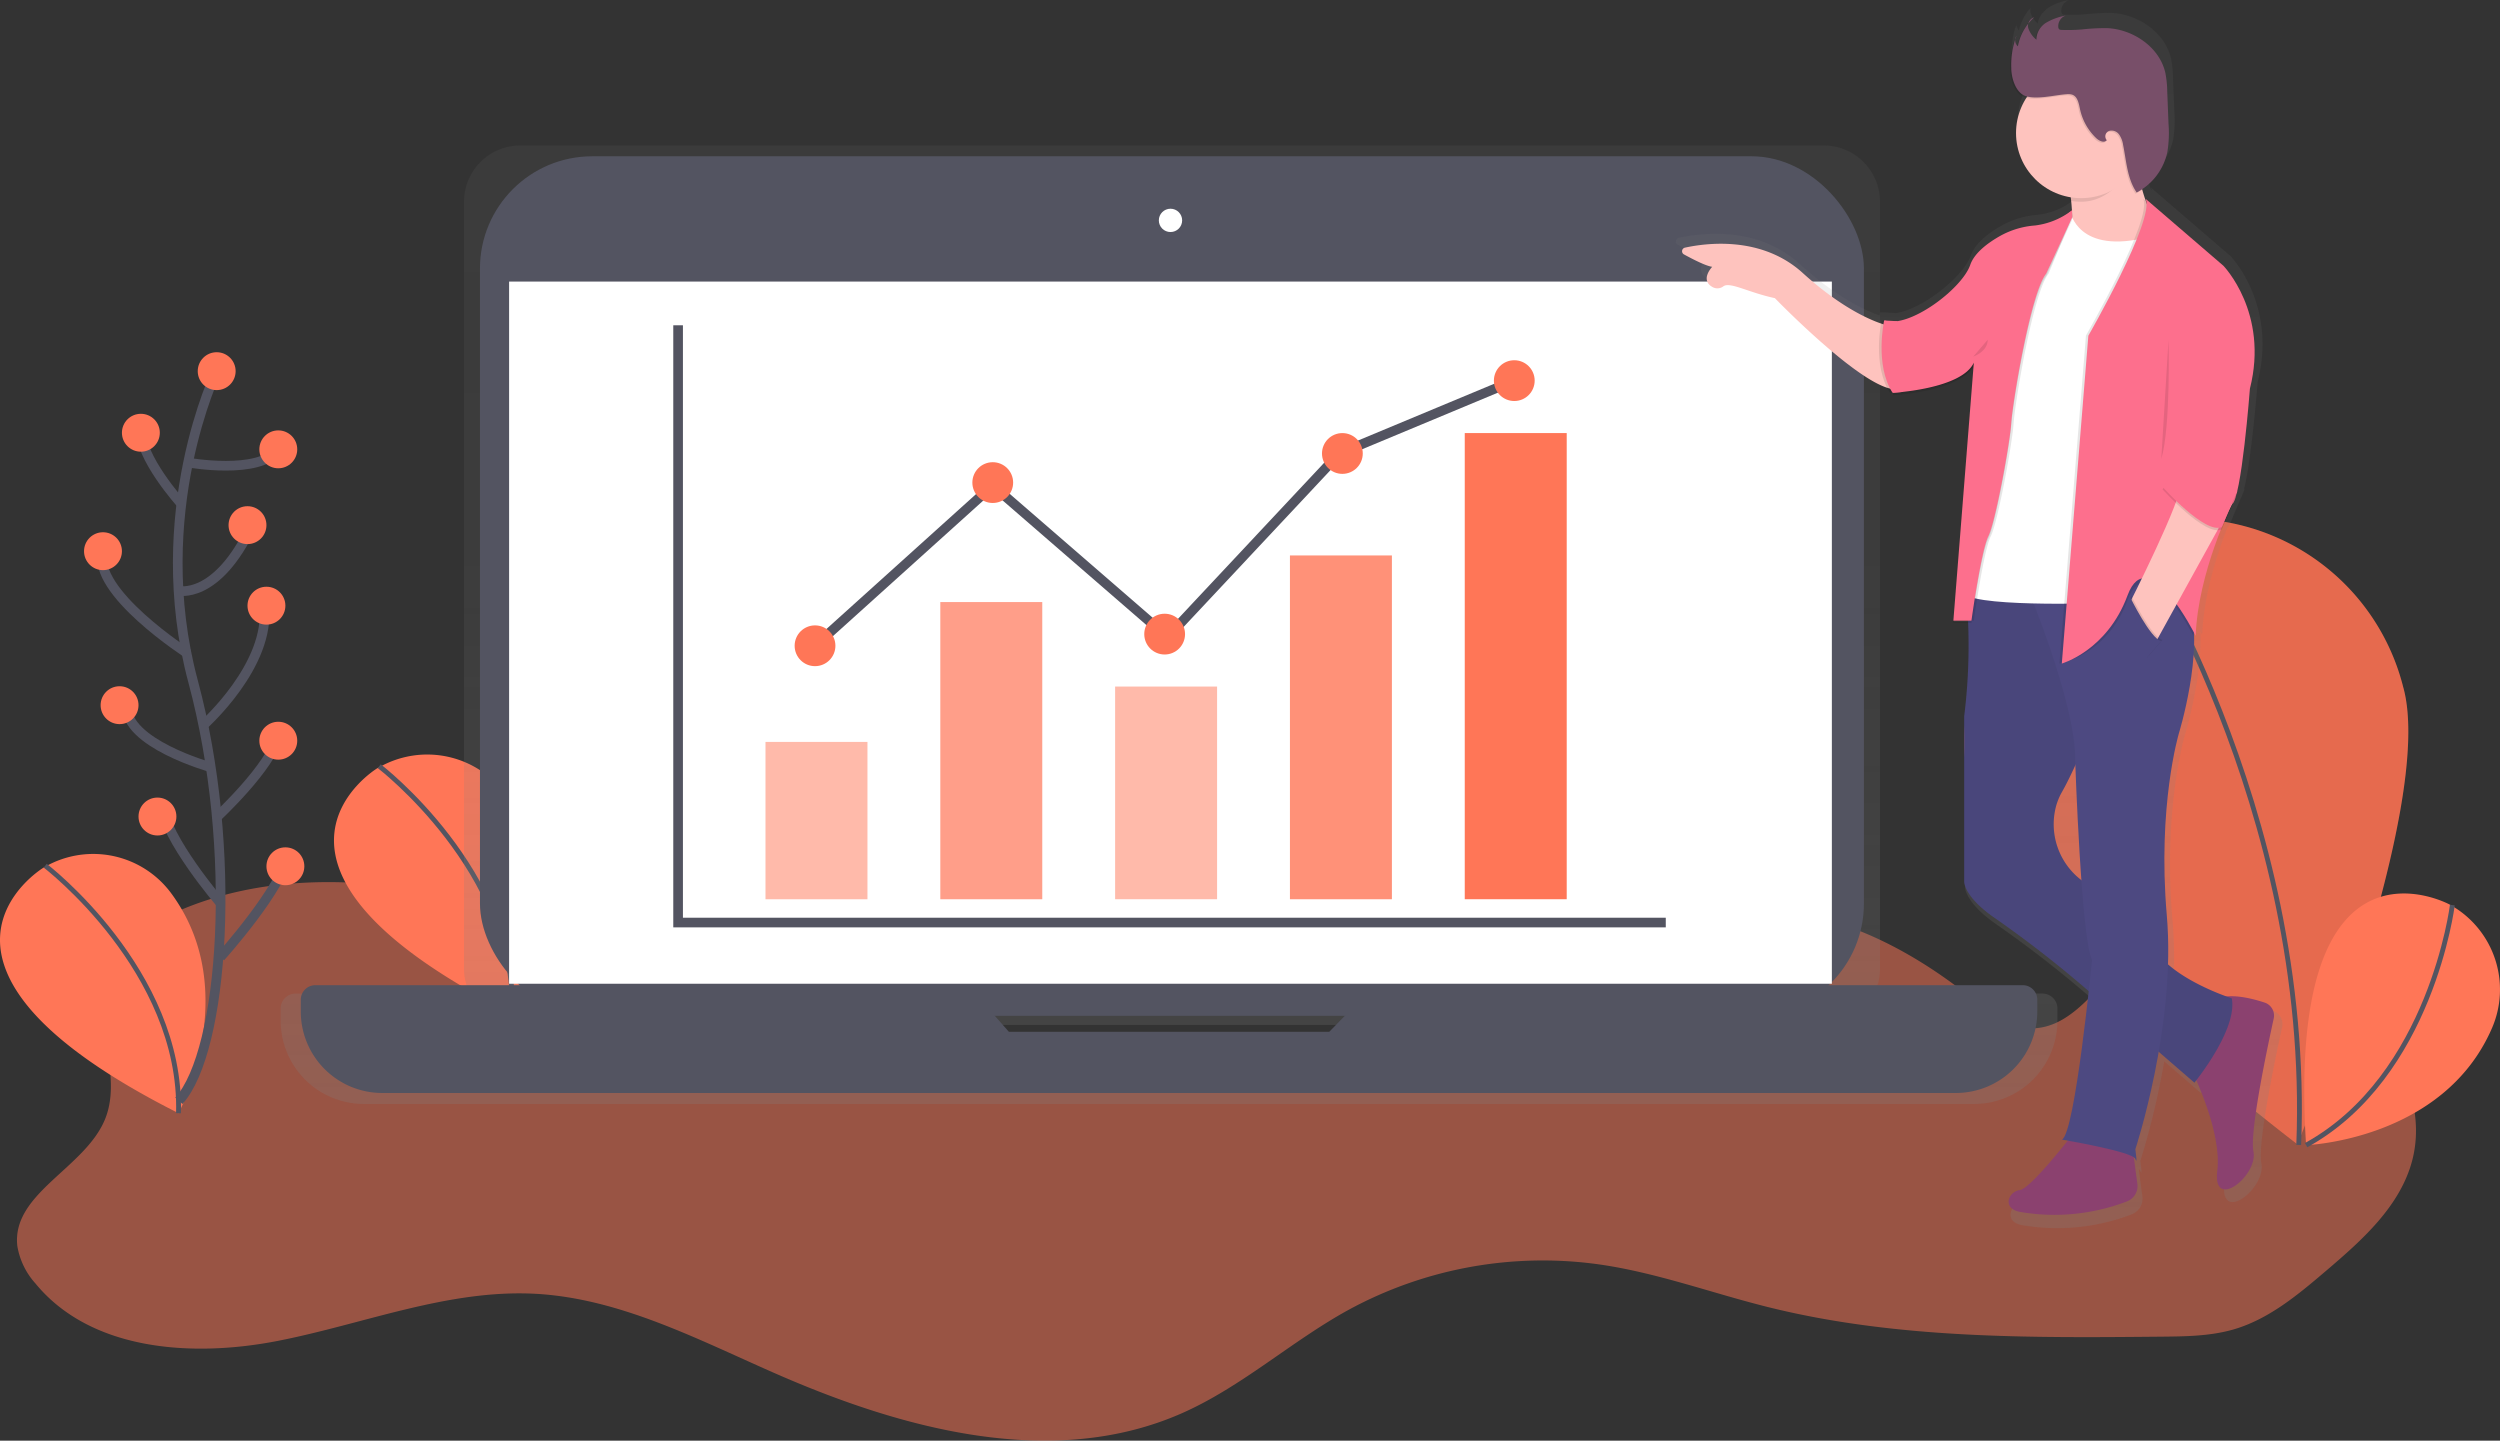 <svg xmlns="http://www.w3.org/2000/svg" xmlns:xlink="http://www.w3.org/1999/xlink" width="518.046" height="298.529" viewBox="0 0 518.046 298.529">
  <rect x="0" y="0" width="518.046" height="298.529" fill="#333333" stroke="none"/>
  <defs>
    <linearGradient id="linear-gradient" x1="0.5" y1="1" x2="0.5" gradientUnits="objectBoundingBox">
      <stop offset="0" stop-color="gray" stop-opacity="0.251"/>
      <stop offset="0.54" stop-color="gray" stop-opacity="0.122"/>
      <stop offset="1" stop-color="gray" stop-opacity="0.102"/>
    </linearGradient>
    <linearGradient id="linear-gradient-2" y1="1" y2="0" xlink:href="#linear-gradient"/>
  </defs>
  <g id="undraw_finance_0bdk" transform="translate(-0.003 -0.06)">
    <path id="Caminho_242" data-name="Caminho 242" d="M254.522,524.475c-31.321-10.822-67.133-19.983-96.4-4.431-3.709,1.971-7.363,4.453-9.362,8.145-5.278,9.715,3.111,22.313-.977,32.581s-19.478,15.438-18.218,26.407a15.309,15.309,0,0,0,3.714,7.7c11.463,14,32.478,15.422,50.24,11.946s35.133-10.681,53.216-9.774c17.377.9,33.363,9.231,49.284,16.247,26.841,11.859,58.19,20.369,85.009,8.449,12.288-5.463,22.448-14.765,34.21-21.259a84.2,84.2,0,0,1,51.967-9.535c11.946,1.683,23.35,5.919,35.041,8.84,26.554,6.63,54.269,6.413,81.632,6.152,5.094-.049,10.268-.109,15.15-1.564,7.228-2.172,13.19-7.173,18.93-12.066,7.542-6.424,15.487-13.483,17.92-23.089,2.873-11.4-3.074-23.524-11.892-31.272S593.9,525.969,582.9,521.885c-2.715-1-5.615-2.015-8.4-1.26a11.448,11.448,0,0,0-4.724,3.025c-7.809,7.515-14.406,20.227-25.055,18.186-3.8-.728-6.913-3.372-9.921-5.816-16.062-13.032-37.669-23.095-57.055-15.894-14.178,5.267-24.186,18.794-38.554,23.567-10.22,3.4-21.324,1.928-32.076,2.59-15.639.956-30.86,6.484-46.52,6.147-39.933-.858-73.2-39.043-112.975-35.4-3.117.282-6.516,1-8.428,3.464" transform="translate(-125.967 -328.902)" fill="#ff7657" opacity="0.5"/>
    <path id="Caminho_243" data-name="Caminho 243" d="M259.44,465.9s-33.184,20.032,28.009,50.886c0,0,13.483-25.033-1.423-45.445a20.091,20.091,0,0,0-26.065-5.712Z" transform="translate(-181.245 -306.654)" fill="#ff7657"/>
    <path id="Caminho_244" data-name="Caminho 244" d="M267.73,467.52s28.411,21.721,27.618,51.288" transform="translate(-189.138 -308.687)" fill="none" stroke="#535461" stroke-miterlimit="10" stroke-width="1"/>
    <path id="Caminho_245" data-name="Caminho 245" d="M963.607,408.093c6.723,24.582-21.954,94.615-21.954,94.615s-60.34-45.684-67.068-70.266A46.156,46.156,0,1,1,963.6,408.087Z" transform="translate(-465.578 -265.529)" fill="#ff7657"/>
    <path id="Caminho_246" data-name="Caminho 246" d="M963.607,408.093c6.723,24.582-21.954,94.615-21.954,94.615s-60.34-45.684-67.068-70.266A46.156,46.156,0,1,1,963.6,408.087Z" transform="translate(-465.578 -265.529)" opacity="0.1"/>
    <path id="Caminho_247" data-name="Caminho 247" d="M936.21,378.27s37.56,56.7,34.753,126.947" transform="translate(-494.621 -267.901)" fill="none" stroke="#535461" stroke-miterlimit="10" stroke-width="1"/>
    <path id="Caminho_248" data-name="Caminho 248" d="M1032.449,518.375s-34.058-18.528-29.747,49.865c0,0,28.411-1.016,38.494-24.191a20.091,20.091,0,0,0-8.248-25.386Z" transform="translate(-524.835 -330.881)" fill="#ff7657"/>
    <path id="Caminho_249" data-name="Caminho 249" d="M1033.326,520.52s-4.4,35.5-30.306,49.746" transform="translate(-525.152 -332.907)" fill="none" stroke="#535461" stroke-miterlimit="10" stroke-width="1"/>
    <path id="Caminho_250" data-name="Caminho 250" d="M131.994,503.856s-33.2,20.026,28,50.864c0,0,13.483-25.033-1.423-45.445a20.092,20.092,0,0,0-26.065-5.713Z" transform="translate(-123 -323.987)" fill="#ff7657"/>
    <path id="Caminho_251" data-name="Caminho 251" d="M140.26,505.49s28.411,21.721,27.618,51.288" transform="translate(-130.886 -326.039)" fill="none" stroke="#535461" stroke-miterlimit="10" stroke-width="1"/>
    <path id="Caminho_252" data-name="Caminho 252" d="M595.187,406.372H560.3a11.632,11.632,0,0,0,1.216-5.2V242.31a11.68,11.68,0,0,0-11.68-11.68H279.775a11.68,11.68,0,0,0-11.68,11.68V401.181a11.631,11.631,0,0,0,1.216,5.2H233.19a3.09,3.09,0,0,0-3.09,3.106v2.492a17.279,17.279,0,0,0,17.279,17.279H581a17.279,17.279,0,0,0,17.279-17.279v-2.492a3.09,3.09,0,0,0-3.09-3.111Zm-214.975,9.883-3.008-3.394h74.274l-3.312,3.4Z" transform="translate(-171.941 -200.433)" fill="url(#linear-gradient)"/>
    <rect id="Retângulo_17" data-name="Retângulo 17" width="286.778" height="178.104" rx="23.26" transform="translate(99.461 32.446)" fill="#535461"/>
    <rect id="Retângulo_18" data-name="Retângulo 18" width="274.099" height="145.502" transform="translate(105.499 58.407)" fill="#fff"/>
    <circle id="Elipse_48" data-name="Elipse 48" cx="2.416" cy="2.416" r="2.416" transform="translate(240.135 43.311)" fill="#fff"/>
    <path id="Caminho_253" data-name="Caminho 253" d="M460.319,551.08l-9.416,9.66H384.514l-8.509-9.66H240.8a3.019,3.019,0,0,0-3.019,3.019v2.433a16.888,16.888,0,0,0,16.888,16.888h326.06a16.888,16.888,0,0,0,16.888-16.888V554.1a3.019,3.019,0,0,0-3.019-3.019Z" transform="translate(-175.451 -346.873)" fill="#535461"/>
    <path id="Caminho_254" data-name="Caminho 254" d="M258.77,124.19V247.954H463.433" transform="translate(-118.252 -56.725)" fill="none" stroke="#535461" stroke-miterlimit="10" stroke-width="2"/>
    <rect id="Retângulo_19" data-name="Retângulo 19" width="21.129" height="32.603" transform="translate(158.628 153.799)" fill="#ff7657" opacity="0.5"/>
    <rect id="Retângulo_20" data-name="Retângulo 20" width="21.129" height="61.584" transform="translate(194.852 124.818)" fill="#ff7657" opacity="0.7"/>
    <rect id="Retângulo_21" data-name="Retângulo 21" width="21.129" height="44.071" transform="translate(231.077 142.325)" fill="#ff7657" opacity="0.5"/>
    <rect id="Retângulo_22" data-name="Retângulo 22" width="21.129" height="71.244" transform="translate(267.302 115.158)" fill="#ff7657" opacity="0.8"/>
    <rect id="Retângulo_23" data-name="Retângulo 23" width="21.129" height="96.597" transform="translate(303.526 89.799)" fill="#ff7657"/>
    <path id="Caminho_255" data-name="Caminho 255" d="M311.02,200.253l36.827-33.206,36.225,31.392,35.622-38.033,36.225-15.1" transform="translate(-142.129 -66.377)" fill="none" stroke="#535461" stroke-miterlimit="10" stroke-width="2"/>
    <circle id="Elipse_49" data-name="Elipse 49" cx="4.225" cy="4.225" r="4.225" transform="translate(164.666 129.651)" fill="#ff7657"/>
    <circle id="Elipse_50" data-name="Elipse 50" cx="4.225" cy="4.225" r="4.225" transform="translate(237.115 127.235)" fill="#ff7657"/>
    <circle id="Elipse_51" data-name="Elipse 51" cx="4.225" cy="4.225" r="4.225" transform="translate(273.943 89.804)" fill="#ff7657"/>
    <circle id="Elipse_52" data-name="Elipse 52" cx="4.225" cy="4.225" r="4.225" transform="translate(201.494 95.837)" fill="#ff7657"/>
    <circle id="Elipse_53" data-name="Elipse 53" cx="4.225" cy="4.225" r="4.225" transform="translate(309.565 74.709)" fill="#ff7657"/>
    <path id="Caminho_256" data-name="Caminho 256" d="M886.217,384.566a21.176,21.176,0,0,0-8.145-1.281c-2.492-.907-8.352-3.258-12.354-6.8a89.093,89.093,0,0,0-.266-10.437c-2.047-23.279,2.558-38.625,2.558-38.625s3.616-11.707,3.22-21.422c.233.44.364.7.364.7.315-8.379,3.171-17.051,5.311-22.454a1.8,1.8,0,0,0,.239-.087l2.389-5.669a4.915,4.915,0,0,0,.451-1.048l.386-.9-.114-.049c.038-.147.076-.3.114-.462h0c1.526-6.456,2.715-21.77,2.715-21.77,4.094-16.117-5.626-26.065-5.626-26.065l-16.5-14.194a2.1,2.1,0,0,1,.163.581l-.136-.119c-.234-.668-.489-1.466-.739-2.378a13.946,13.946,0,0,0,5.327-7.993,25.018,25.018,0,0,0,.244-5.973l-.271-6.847a21.719,21.719,0,0,0-.407-3.991c-1.243-5.43-6.809-9.231-12.4-9.481a45.31,45.31,0,0,0-5.322.282,35.8,35.8,0,0,1-4.344.092.782.782,0,0,1-.467-.125.685.685,0,0,1-.2-.472,2.357,2.357,0,0,1,.576-1.765,2.172,2.172,0,0,1,.749-.429l-.4.092a2.171,2.171,0,0,1,.652-.353,12.648,12.648,0,0,0-4.116,1.493,5.313,5.313,0,0,0-.961.809,4.2,4.2,0,0,0-1.39,2.585,4.811,4.811,0,0,1-1.466-2.172,2.171,2.171,0,0,1,0-1.053q-.147.179-.282.369v-.114a10.978,10.978,0,0,0-2.172,4.42,1.721,1.721,0,0,1-.391-1.271q-.122.383-.228.766a1.775,1.775,0,0,1,0-.51,17.492,17.492,0,0,0-.853,6.071c0,2.053.912,5.251,3.112,5.973.114.038.228.065.347.092a13.809,13.809,0,0,0,9.313,21.091q.054.375.1.787h.087c.06.543.109,1.14.141,1.749a11.771,11.771,0,0,1-1.814,1.455,14.955,14.955,0,0,1-6.038,2,17.974,17.974,0,0,0-7.26,2.172c-2.634,1.472-5.539,3.616-6.451,6.223-1.52,4.344-9.894,11.1-15.508,11.946l-2-.114-.147-.043v.038l-.489-.027h-.157v.027l-.505-.027s-.049.233-.119.646c-2.824-.972-8.824-3.665-16.633-10.752-8.688-7.89-20.445-6.337-24.979-5.343a.777.777,0,0,0-.206,1.439c1.83,1,4.665,2.465,5.973,2.628,0,0-2.715,2.84.174,4.344a2.1,2.1,0,0,0,2.172-.212c1.4-1.026,5.294,1.3,10.937,2.509,0,0,15.921,16.475,23.828,19.006a11.4,11.4,0,0,0,.6,1.048l.489-.038v.038h.206l.06.543s12.294-.646,16.29-5.11a6.4,6.4,0,0,0,.776-.831l-4.274,53.759h.038l-.038.51h3.144a118.51,118.51,0,0,1-.853,19.8v35.046s-.163,3.084,6.245,7.6a239.533,239.533,0,0,1,19.4,15.036l.777.673c-1.178,10.725-3.644,30.713-5.7,31.457l1.271.223c-2.172,2.753-8.341,10.317-10.22,10.518-2.3.255-3.839,3.839,0,4.6a43.012,43.012,0,0,0,22.807-2.248,3.481,3.481,0,0,0,2.172-3.7l-.744-5.647a.794.794,0,0,1,.326.342c.51,1.537,0-2.047,0-2.047a160.053,160.053,0,0,0,4.947-20.635l7.6,6.57s.152-.19.418-.543c1.862,4.225,5.186,12.87,4.442,19.2-1.021,8.688,8.688,1.021,7.673-4.094-.825-4.138,2.867-21.677,4.306-28.237a2.916,2.916,0,0,0-1.955-3.4Z" transform="translate(-415.252 -175.07)" fill="url(#linear-gradient-2)"/>
    <path id="Caminho_257" data-name="Caminho 257" d="M807.845,285.169s-7.244-1.249-17.985-10.991c-8.5-7.705-19.961-6.19-24.381-5.218a.755.755,0,0,0-.2,1.4c1.786.977,4.556,2.406,5.854,2.568,0,0-2.677,2.769.168,4.252a2.047,2.047,0,0,0,2.14-.206c1.368-1,5.169,1.271,10.681,2.449,0,0,21.482,22.231,26.477,18.463Z" transform="translate(-416.328 -217.58)" fill="#fec3be"/>
    <path id="Caminho_258" data-name="Caminho 258" d="M912.11,234.791s2,8.493,0,14.488l8.992,1.249,7.993-4v-5.246a36.02,36.02,0,0,1-2.748-17.235Z" transform="translate(-483.608 -197.426)" fill="#fec3be"/>
    <path id="Caminho_259" data-name="Caminho 259" d="M959,570.251s6.516,12.739,5.5,21.232,8.493,1,7.494-4c-.809-4.04,2.8-21.178,4.2-27.553a2.846,2.846,0,0,0-1.89-3.318c-3-.988-8.031-2.2-10.556-.348C960.015,559.011,959,570.251,959,570.251Z" transform="translate(-505.036 -348.803)" fill="#8b416f"/>
    <path id="Caminho_260" data-name="Caminho 260" d="M902.53,607.959s-8.493,10.991-10.741,11.24-3.747,3.747,0,4.5a42,42,0,0,0,22.264-2.172,3.4,3.4,0,0,0,2.134-3.616l-1.434-10.7Z" transform="translate(-473.279 -372.523)" fill="#8b416f"/>
    <path id="Caminho_261" data-name="Caminho 261" d="M880.793,393.78l-8.145,1.086a119.21,119.21,0,0,1-.1,28.633v34.21s-.157,3.014,6.1,7.4a233.882,233.882,0,0,1,18.94,14.661L920.254,499.4s8.992-10.991,7.743-17.485c0,0-14.987-4.746-16.986-12.489-1.146-4.431-6.956-8.145-11.713-10.48a14.564,14.564,0,0,1-7.792-16.529,12.743,12.743,0,0,1,1.276-3.209c4-6.994,9.742-22.731,9.742-22.731l-10.991-20.95Z" transform="translate(-465.53 -274.989)" fill="#4d4981"/>
    <path id="Caminho_262" data-name="Caminho 262" d="M880.793,393.78l-8.145,1.086a119.21,119.21,0,0,1-.1,28.633v34.21s-.157,3.014,6.1,7.4a233.882,233.882,0,0,1,18.94,14.661L920.254,499.4s8.992-10.991,7.743-17.485c0,0-14.987-4.746-16.986-12.489-1.146-4.431-6.956-8.145-11.713-10.48a14.564,14.564,0,0,1-7.792-16.529,12.743,12.743,0,0,1,1.276-3.209c4-6.994,9.742-22.731,9.742-22.731l-10.991-20.95Z" transform="translate(-465.53 -274.989)" opacity="0.05"/>
    <path id="Caminho_263" data-name="Caminho 263" d="M903.1,511.271s14.737,2.5,15.237,4,0-2,0-2,8.493-25.728,6.516-48.453,2.5-37.718,2.5-37.718,5.245-16.986,2.248-26.727-34.471-5.5-34.471-5.5,10.991,25.728,10.741,37.968c0,0,1.249,36.969,3.5,41.215C909.346,474.036,905.849,510.255,903.1,511.271Z" transform="translate(-475.848 -275.069)" fill="#4d4981"/>
    <path id="Caminho_264" data-name="Caminho 264" d="M894.308,255.79s1.5,9.231,16.486,5.246l-9.97,75.93s-28.975,1-28.726-2.5l5.973-45.956Z" transform="translate(-465.323 -211.93)" fill="#fff"/>
    <path id="Caminho_265" data-name="Caminho 265" d="M881.453,254.87a12.175,12.175,0,0,1-7.217,3.426,17.555,17.555,0,0,0-7.092,2.107c-2.569,1.439-5.43,3.53-6.3,6.076-1.749,5-12.739,13.239-17.735,11.49l1.749,14.987s14.238-.749,16.736-6.245l-4.241,53.482H861.1s2-14.488,3.5-17.485,4.5-19.483,4.746-23.48,4-26.977,7.244-30.952l4.887-11.865Z" transform="translate(-452.076 -211.51)" opacity="0.1"/>
    <path id="Caminho_266" data-name="Caminho 266" d="M881.037,256.25a15.459,15.459,0,0,1-7.716,3.177,17.557,17.557,0,0,0-7.086,2.118c-2.568,1.439-5.43,3.53-6.3,6.076-1.749,5-12.739,13.239-17.735,11.49l1.748,14.987s14.238-.749,16.736-6.245L856.438,341.3h3.747s2-14.488,3.5-17.485,4.5-19.483,4.746-23.48,4-26.977,7.244-30.952l5.365-11.642Z" transform="translate(-451.66 -212.14)" opacity="0.1"/>
    <path id="Caminho_267" data-name="Caminho 267" d="M881.032,255.33a15.46,15.46,0,0,1-7.716,3.177,17.555,17.555,0,0,0-7.092,2.107c-2.569,1.439-5.43,3.53-6.3,6.076-1.749,5-12.739,13.239-17.735,11.49l1.749,14.987s14.238-.749,16.736-6.245L856.433,340.4h3.747s2-14.488,3.5-17.485,4.5-19.483,4.746-23.48,4-26.977,7.244-30.952l5.371-11.615Z" transform="translate(-451.656 -211.72)" fill="#fd6f8d"/>
    <path id="Caminho_268" data-name="Caminho 268" d="M925.723,232.049c-.326-2.368.326-3.845.625-6.619L912.11,236.171s.342,1.45.6,3.573a13.577,13.577,0,0,0,2.172.174C919.826,239.918,923.383,236.057,925.723,232.049Z" transform="translate(-483.608 -198.056)" opacity="0.1"/>
    <circle id="Elipse_54" data-name="Elipse 54" cx="13.489" cy="13.489" r="13.489" transform="translate(417.761 14.14)" fill="#fec3be"/>
    <path id="Caminho_269" data-name="Caminho 269" d="M890.05,192.4a17.072,17.072,0,0,1,1.086-6.674,1.667,1.667,0,0,0,.282,2.172,10.688,10.688,0,0,1,3.388-6.006,1.836,1.836,0,0,0-1.216,2.292,5.214,5.214,0,0,0,1.667,2.346,4.191,4.191,0,0,1,2.058-3.546,12.348,12.348,0,0,1,4.018-1.455,2.33,2.33,0,0,0-1.542,2.389.668.668,0,0,0,.2.462.766.766,0,0,0,.456.119,34.961,34.961,0,0,0,4.219-.092,44.251,44.251,0,0,1,5.2-.277c5.43.228,10.888,3.937,12.1,9.231a21.246,21.246,0,0,1,.4,3.9l.266,6.685a24.426,24.426,0,0,1-.239,5.843,12.381,12.381,0,0,1-6.359,8.406c-1.96-2.84-2.134-6.489-2.813-9.872a5,5,0,0,0-.847-2.172,1.906,1.906,0,0,0-2.091-.706,1.2,1.2,0,0,0-.44,1.911c-.543.641-1.558.163-2.172-.407a11.663,11.663,0,0,1-3.383-6.044c-.244-1.162-.489-2.6-1.629-2.992a3.03,3.03,0,0,0-1.206-.081c-2.378.163-6.1,1.146-8.4.391C890.94,197.533,890.05,194.4,890.05,192.4Z" transform="translate(-473.521 -177.995)" opacity="0.1"/>
    <path id="Caminho_270" data-name="Caminho 270" d="M890.51,191.941a17.068,17.068,0,0,1,1.086-6.674,1.667,1.667,0,0,0,.282,2.172,10.688,10.688,0,0,1,3.388-6.006,1.836,1.836,0,0,0-1.216,2.292,5.213,5.213,0,0,0,1.667,2.346,4.191,4.191,0,0,1,2.058-3.546,12.349,12.349,0,0,1,4.018-1.455,2.329,2.329,0,0,0-1.542,2.389.667.667,0,0,0,.2.462.765.765,0,0,0,.456.119,34.965,34.965,0,0,0,4.219-.092,44.253,44.253,0,0,1,5.2-.277c5.43.228,10.888,3.937,12.1,9.231a21.219,21.219,0,0,1,.4,3.9l.266,6.685a24.442,24.442,0,0,1-.239,5.843,12.382,12.382,0,0,1-6.359,8.406c-1.96-2.84-2.134-6.489-2.813-9.872a5,5,0,0,0-.847-2.172,1.906,1.906,0,0,0-2.091-.706,1.2,1.2,0,0,0-.44,1.911c-.543.641-1.558.163-2.172-.407a11.664,11.664,0,0,1-3.383-6.044c-.244-1.162-.489-2.6-1.629-2.992a3.031,3.031,0,0,0-1.206-.081c-2.378.163-6.1,1.146-8.4.391C891.4,197.067,890.51,193.945,890.51,191.941Z" transform="translate(-473.732 -177.784)" fill="#784f69"/>
    <path id="Caminho_271" data-name="Caminho 271" d="M840.552,297.42s-2,9.231,1.749,14.987l2.123-.174-1.157-14.661Z" transform="translate(-450.664 -230.954)" opacity="0.1"/>
    <path id="Caminho_272" data-name="Caminho 272" d="M841.552,297.42s-2,9.231,1.748,14.987l2.123-.174-1.157-14.661Z" transform="translate(-451.121 -230.954)" fill="#fd6f8d"/>
    <path id="Caminho_273" data-name="Caminho 273" d="M926.246,251l16.111,13.863s9.492,9.742,5.5,25.478c0,0-1.748,22.98-3.747,23.98,0,0-6.994,13.988-7.494,27.227,0,0-9.367-18.859-13.613-7.369s-14.118,13.114-14.118,13.114l5.5-67.964S928.244,255.225,926.246,251Z" transform="translate(-482.132 -209.741)" opacity="0.1"/>
    <path id="Caminho_274" data-name="Caminho 274" d="M927.166,251l16.111,13.863s9.492,9.742,5.5,25.478c0,0-1.748,22.98-3.747,23.98,0,0-6.994,13.988-7.494,27.227,0,0-9.867-19.858-14.118-8.368S909.8,347.3,909.8,347.3l5.5-67.937S929.164,255.225,927.166,251Z" transform="translate(-482.552 -209.741)" fill="#fd6f8d"/>
    <path id="Caminho_275" data-name="Caminho 275" d="M946.206,358.416s4-2.748,10.491,4.746L940.71,392.137l-5.371-8.107S946.705,361.663,946.206,358.416Z" transform="translate(-494.224 -258.604)" fill="#fec3be"/>
    <path id="Caminho_276" data-name="Caminho 276" d="M948.22,358.246s8.84,9.926,12.289,8.335l3.193-7.434L951.717,354Z" transform="translate(-500.11 -256.81)" opacity="0.1"/>
    <path id="Caminho_277" data-name="Caminho 277" d="M948.22,357.326s8.84,9.926,12.289,8.335l3.193-7.434-11.984-5.148Z" transform="translate(-500.11 -256.39)" fill="#fd6f8d"/>
    <path id="Caminho_278" data-name="Caminho 278" d="M935.033,402.51s4.208,8.623,6.451,9.123l-3.258,3.747-4.746-8.992Z" transform="translate(-493.374 -278.979)" opacity="0.1"/>
    <path id="Caminho_279" data-name="Caminho 279" d="M934.564,403s4.208,8.623,6.451,9.123l-3.258,3.747L933,406.861Z" transform="translate(-493.154 -279.203)" fill="#4d4981"/>
    <path id="Caminho_280" data-name="Caminho 280" d="M949.259,304.78s.5,17.985-1.5,24.729" transform="translate(-499.899 -234.318)" opacity="0.1"/>
    <path id="Caminho_281" data-name="Caminho 281" d="M876,308.277s3-1,3-3.5" transform="translate(-467.106 -234.318)" opacity="0.1"/>
    <path id="Caminho_282" data-name="Caminho 282" d="M198.9,316.76s-14.238,29.453-4.887,64.31,6.38,76.565-2.943,86.883" transform="translate(-153.996 -239.792)" fill="none" stroke="#535461" stroke-miterlimit="10" stroke-width="2"/>
    <circle id="Elipse_55" data-name="Elipse 55" cx="3.926" cy="3.926" r="3.926" transform="translate(40.978 73.047)" fill="#ff7657"/>
    <path id="Caminho_283" data-name="Caminho 283" d="M194.79,349.365s14.759,2.661,18.685-2.715" transform="translate(-155.805 -253.452)" fill="none" stroke="#535461" stroke-miterlimit="10" stroke-width="2"/>
    <path id="Caminho_284" data-name="Caminho 284" d="M185.133,354.175s-8.878-9.823-8.39-15.715" transform="translate(-147.55 -249.709)" fill="none" stroke="#535461" stroke-miterlimit="10" stroke-width="2"/>
    <path id="Caminho_285" data-name="Caminho 285" d="M190.82,389.115s8.075,2.129,15.443-13.575" transform="translate(-153.991 -266.654)" fill="none" stroke="#535461" stroke-miterlimit="10" stroke-width="2"/>
    <path id="Caminho_286" data-name="Caminho 286" d="M179.768,406.74s-20.092-12.929-17.643-21.27" transform="translate(-140.784 -271.192)" fill="none" stroke="#535461" stroke-miterlimit="10" stroke-width="2"/>
    <path id="Caminho_287" data-name="Caminho 287" d="M200.57,431.038s14.075-12.489,12.6-24.778" transform="translate(-158.447 -280.692)" fill="none" stroke="#535461" stroke-miterlimit="10" stroke-width="2"/>
    <path id="Caminho_288" data-name="Caminho 288" d="M188.756,457.089s-17.92-5.007-17.377-12.859" transform="translate(-145.102 -298.044)" fill="none" stroke="#535461" stroke-miterlimit="10" stroke-width="2"/>
    <path id="Caminho_289" data-name="Caminho 289" d="M205.69,472.834S216.979,462.375,218.451,456" transform="translate(-160.786 -303.423)" fill="none" stroke="#535461" stroke-miterlimit="10" stroke-width="2"/>
    <path id="Caminho_290" data-name="Caminho 290" d="M196.977,502.59S185.394,489.069,184.9,482.2" transform="translate(-151.286 -315.396)" fill="none" stroke="#535461" stroke-miterlimit="10" stroke-width="2"/>
    <path id="Caminho_291" data-name="Caminho 291" d="M207.14,522.46s12.962-14.4,13.939-21.27" transform="translate(-161.449 -324.074)" fill="none" stroke="#535461" stroke-miterlimit="10" stroke-width="2"/>
    <circle id="Elipse_56" data-name="Elipse 56" cx="3.926" cy="3.926" r="3.926" transform="translate(25.268 85.808)" fill="#ff7657"/>
    <circle id="Elipse_57" data-name="Elipse 57" cx="3.926" cy="3.926" r="3.926" transform="translate(20.853 142.26)" fill="#ff7657"/>
    <circle id="Elipse_58" data-name="Elipse 58" cx="3.926" cy="3.926" r="3.926" transform="translate(17.416 110.352)" fill="#ff7657"/>
    <circle id="Elipse_59" data-name="Elipse 59" cx="3.926" cy="3.926" r="3.926" transform="translate(53.744 89.245)" fill="#ff7657"/>
    <circle id="Elipse_60" data-name="Elipse 60" cx="3.926" cy="3.926" r="3.926" transform="translate(53.744 149.623)" fill="#ff7657"/>
    <circle id="Elipse_61" data-name="Elipse 61" cx="3.926" cy="3.926" r="3.926" transform="translate(47.363 104.955)" fill="#ff7657"/>
    <circle id="Elipse_62" data-name="Elipse 62" cx="3.926" cy="3.926" r="3.926" transform="translate(55.215 175.645)" fill="#ff7657"/>
    <circle id="Elipse_63" data-name="Elipse 63" cx="3.926" cy="3.926" r="3.926" transform="translate(28.705 165.333)" fill="#ff7657"/>
    <circle id="Elipse_64" data-name="Elipse 64" cx="3.926" cy="3.926" r="3.926" transform="translate(51.289 121.642)" fill="#ff7657"/>
  </g>
</svg>
